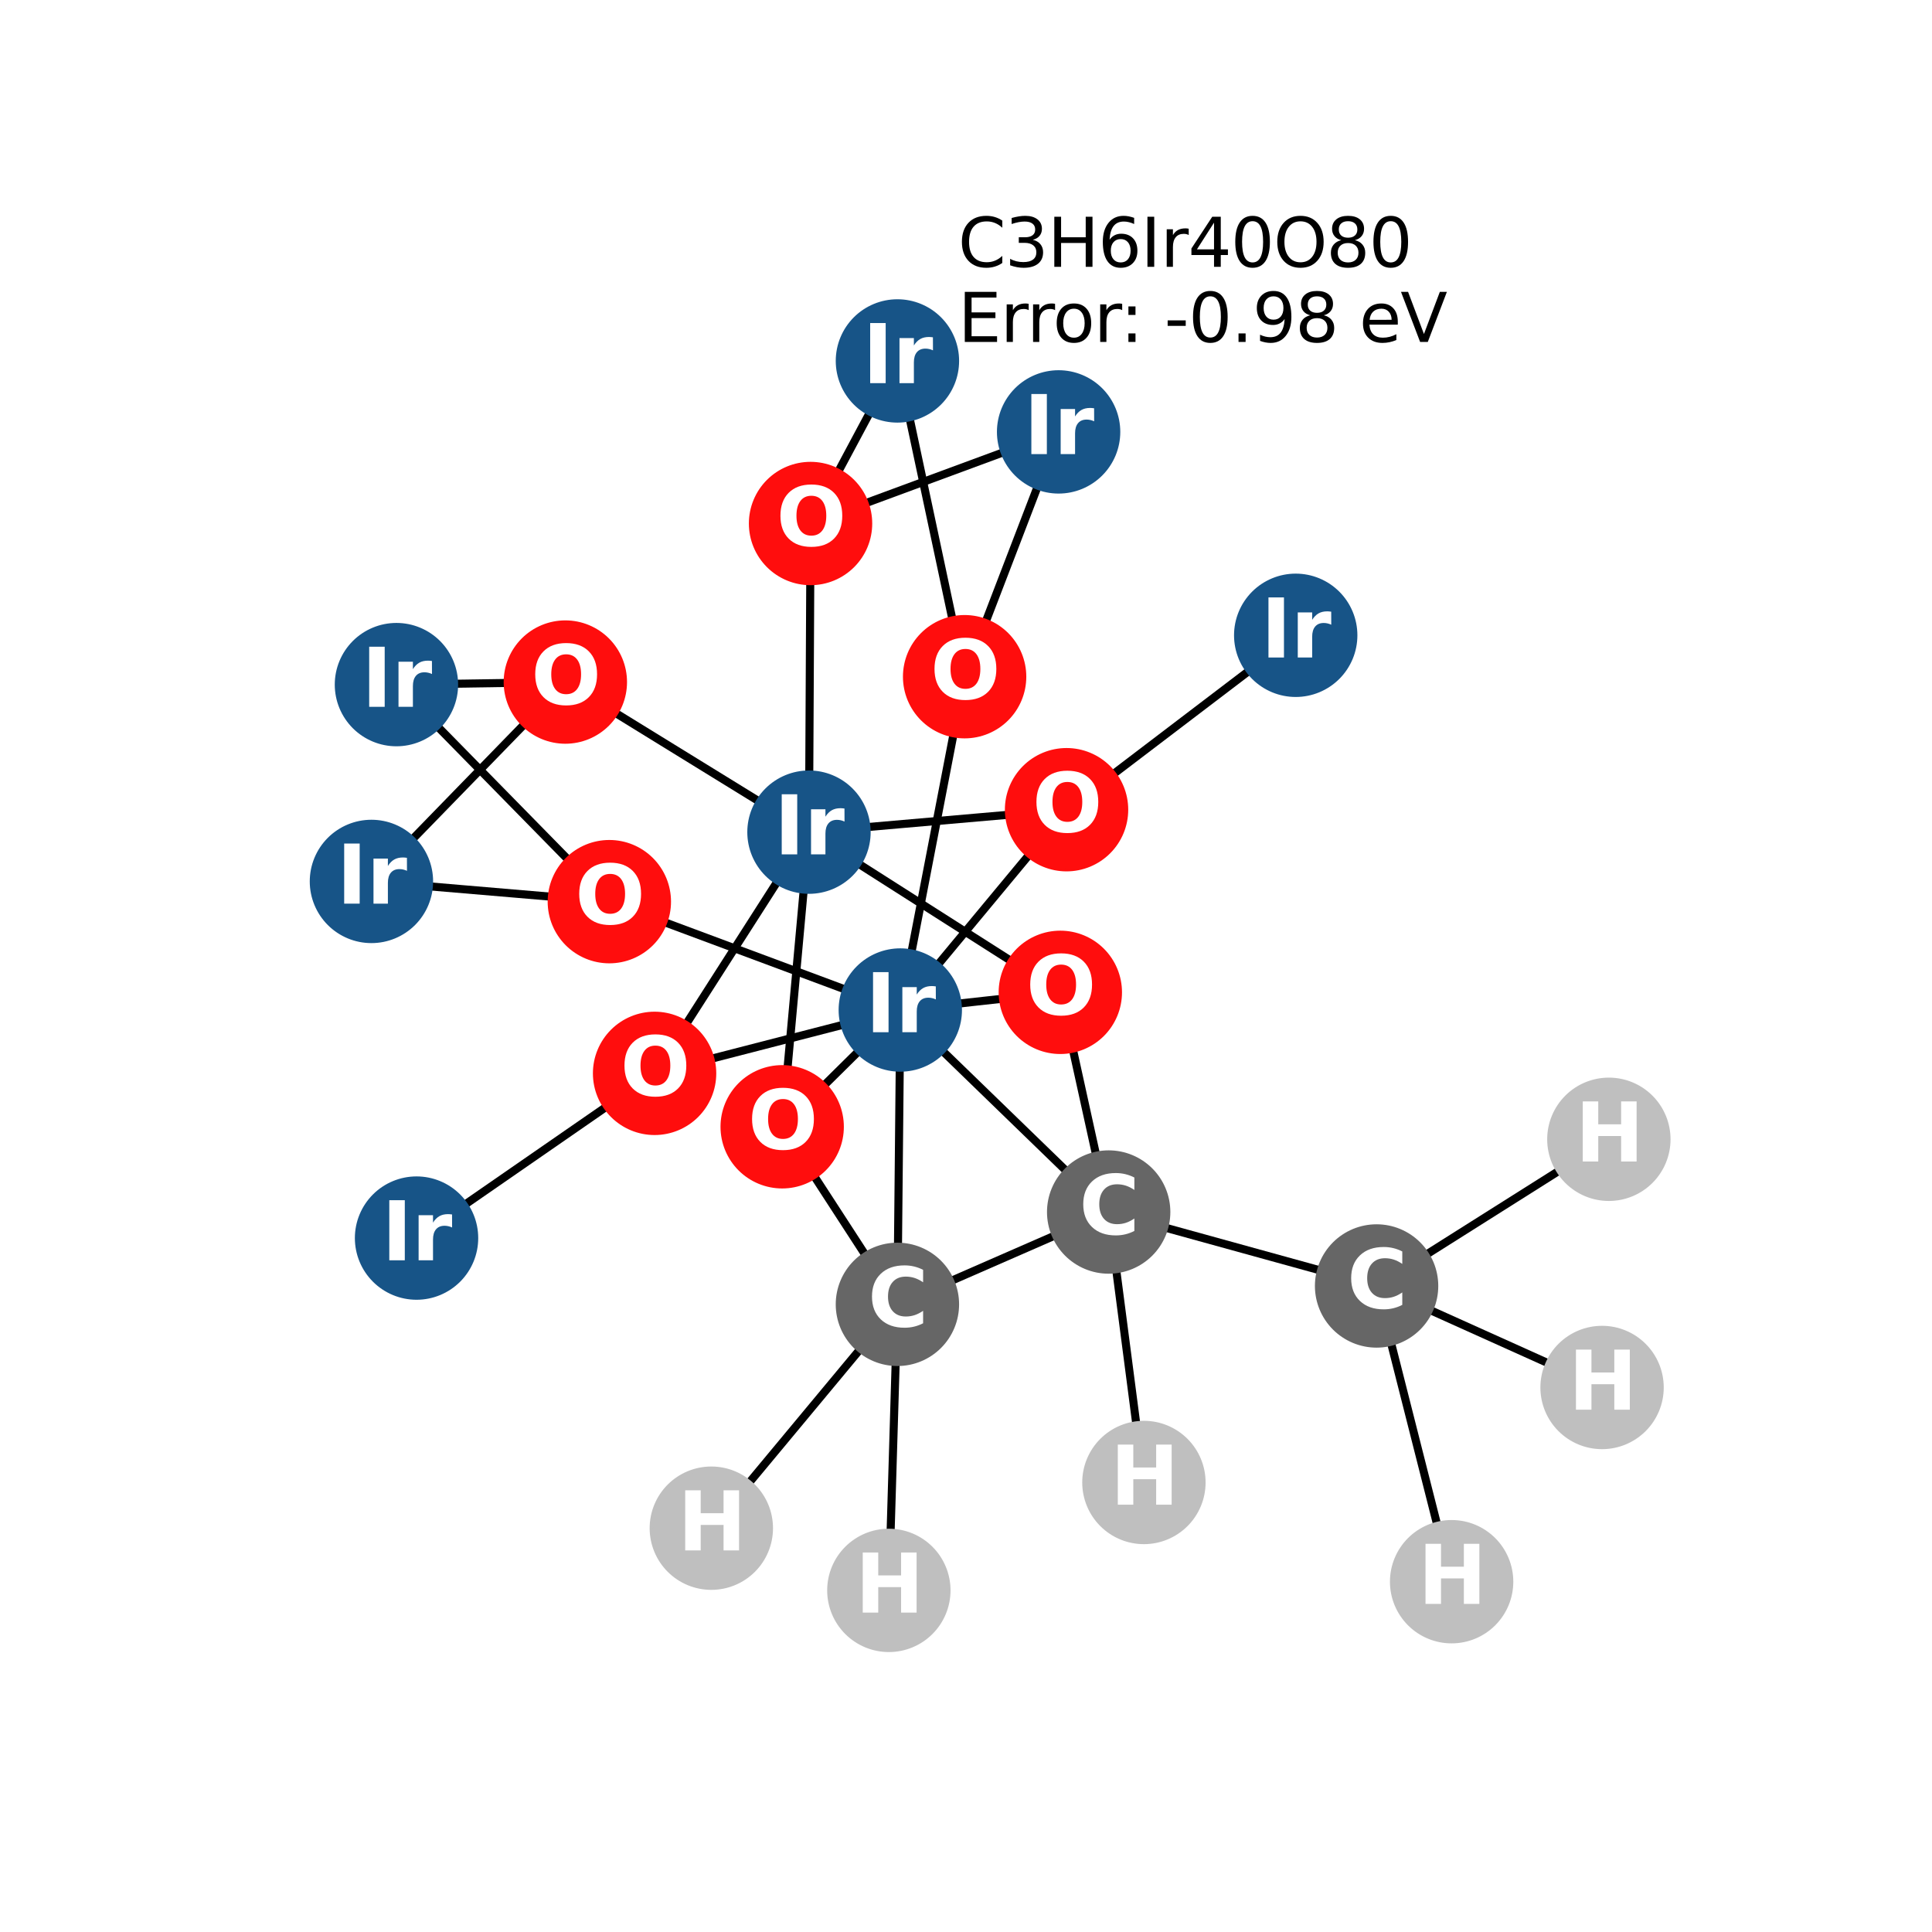 <?xml version="1.0" encoding="utf-8" standalone="no"?>
<!DOCTYPE svg PUBLIC "-//W3C//DTD SVG 1.1//EN"
  "http://www.w3.org/Graphics/SVG/1.1/DTD/svg11.dtd">
<svg xmlns:xlink="http://www.w3.org/1999/xlink" width="288pt" height="288pt" viewBox="0 0 288 288" xmlns="http://www.w3.org/2000/svg" version="1.1">
 <defs>
  <style type="text/css">*{stroke-linejoin: round; stroke-linecap: butt}</style>
 </defs>
 <g id="figure_1">
  <g id="patch_1">
   <path d="M 0 288 
L 288 288 
L 288 0 
L 0 0 
z
" style="fill: #ffffff"/>
  </g>
  <g id="axes_1">
   <g id="LineCollection_1">
    <path d="M 239.831 169.833 
L 205.206 191.697 
" clip-path="url(#pa645f6f894)" style="fill: none; stroke: #000000; stroke-width: 1.2"/>
    <path d="M 158.989 120.701 
L 193.15 94.703 
" clip-path="url(#pa645f6f894)" style="fill: none; stroke: #000000; stroke-width: 1.2"/>
    <path d="M 158.989 120.701 
L 134.206 150.561 
" clip-path="url(#pa645f6f894)" style="fill: none; stroke: #000000; stroke-width: 1.2"/>
    <path d="M 158.989 120.701 
L 120.593 124.048 
" clip-path="url(#pa645f6f894)" style="fill: none; stroke: #000000; stroke-width: 1.2"/>
    <path d="M 157.805 64.382 
L 143.794 100.875 
" clip-path="url(#pa645f6f894)" style="fill: none; stroke: #000000; stroke-width: 1.2"/>
    <path d="M 157.805 64.382 
L 120.827 78.039 
" clip-path="url(#pa645f6f894)" style="fill: none; stroke: #000000; stroke-width: 1.2"/>
    <path d="M 116.599 167.968 
L 134.206 150.561 
" clip-path="url(#pa645f6f894)" style="fill: none; stroke: #000000; stroke-width: 1.2"/>
    <path d="M 116.599 167.968 
L 120.593 124.048 
" clip-path="url(#pa645f6f894)" style="fill: none; stroke: #000000; stroke-width: 1.2"/>
    <path d="M 116.599 167.968 
L 133.776 194.438 
" clip-path="url(#pa645f6f894)" style="fill: none; stroke: #000000; stroke-width: 1.2"/>
    <path d="M 59.097 102.054 
L 90.833 134.408 
" clip-path="url(#pa645f6f894)" style="fill: none; stroke: #000000; stroke-width: 1.2"/>
    <path d="M 59.097 102.054 
L 84.275 101.674 
" clip-path="url(#pa645f6f894)" style="fill: none; stroke: #000000; stroke-width: 1.2"/>
    <path d="M 90.833 134.408 
L 134.206 150.561 
" clip-path="url(#pa645f6f894)" style="fill: none; stroke: #000000; stroke-width: 1.2"/>
    <path d="M 90.833 134.408 
L 55.369 131.393 
" clip-path="url(#pa645f6f894)" style="fill: none; stroke: #000000; stroke-width: 1.2"/>
    <path d="M 134.206 150.561 
L 143.794 100.875 
" clip-path="url(#pa645f6f894)" style="fill: none; stroke: #000000; stroke-width: 1.2"/>
    <path d="M 134.206 150.561 
L 97.578 160.005 
" clip-path="url(#pa645f6f894)" style="fill: none; stroke: #000000; stroke-width: 1.2"/>
    <path d="M 134.206 150.561 
L 158.061 147.927 
" clip-path="url(#pa645f6f894)" style="fill: none; stroke: #000000; stroke-width: 1.2"/>
    <path d="M 134.206 150.561 
L 133.776 194.438 
" clip-path="url(#pa645f6f894)" style="fill: none; stroke: #000000; stroke-width: 1.2"/>
    <path d="M 134.206 150.561 
L 165.268 180.675 
" clip-path="url(#pa645f6f894)" style="fill: none; stroke: #000000; stroke-width: 1.2"/>
    <path d="M 133.778 53.804 
L 143.794 100.875 
" clip-path="url(#pa645f6f894)" style="fill: none; stroke: #000000; stroke-width: 1.2"/>
    <path d="M 133.778 53.804 
L 120.827 78.039 
" clip-path="url(#pa645f6f894)" style="fill: none; stroke: #000000; stroke-width: 1.2"/>
    <path d="M 120.827 78.039 
L 120.593 124.048 
" clip-path="url(#pa645f6f894)" style="fill: none; stroke: #000000; stroke-width: 1.2"/>
    <path d="M 62.094 184.559 
L 97.578 160.005 
" clip-path="url(#pa645f6f894)" style="fill: none; stroke: #000000; stroke-width: 1.2"/>
    <path d="M 55.369 131.393 
L 84.275 101.674 
" clip-path="url(#pa645f6f894)" style="fill: none; stroke: #000000; stroke-width: 1.2"/>
    <path d="M 120.593 124.048 
L 97.578 160.005 
" clip-path="url(#pa645f6f894)" style="fill: none; stroke: #000000; stroke-width: 1.2"/>
    <path d="M 120.593 124.048 
L 158.061 147.927 
" clip-path="url(#pa645f6f894)" style="fill: none; stroke: #000000; stroke-width: 1.2"/>
    <path d="M 120.593 124.048 
L 84.275 101.674 
" clip-path="url(#pa645f6f894)" style="fill: none; stroke: #000000; stroke-width: 1.2"/>
    <path d="M 158.061 147.927 
L 165.268 180.675 
" clip-path="url(#pa645f6f894)" style="fill: none; stroke: #000000; stroke-width: 1.2"/>
    <path d="M 133.776 194.438 
L 165.268 180.675 
" clip-path="url(#pa645f6f894)" style="fill: none; stroke: #000000; stroke-width: 1.2"/>
    <path d="M 133.776 194.438 
L 106.036 227.804 
" clip-path="url(#pa645f6f894)" style="fill: none; stroke: #000000; stroke-width: 1.2"/>
    <path d="M 133.776 194.438 
L 132.5 237.076 
" clip-path="url(#pa645f6f894)" style="fill: none; stroke: #000000; stroke-width: 1.2"/>
    <path d="M 165.268 180.675 
L 170.521 220.991 
" clip-path="url(#pa645f6f894)" style="fill: none; stroke: #000000; stroke-width: 1.2"/>
    <path d="M 165.268 180.675 
L 205.206 191.697 
" clip-path="url(#pa645f6f894)" style="fill: none; stroke: #000000; stroke-width: 1.2"/>
    <path d="M 205.206 191.697 
L 216.391 235.781 
" clip-path="url(#pa645f6f894)" style="fill: none; stroke: #000000; stroke-width: 1.2"/>
    <path d="M 205.206 191.697 
L 238.817 206.83 
" clip-path="url(#pa645f6f894)" style="fill: none; stroke: #000000; stroke-width: 1.2"/>
   </g>
   <g id="PathCollection_1">
    <defs>
     <path id="C0_0_19335bd25c" d="M 0 8.944 
C 2.372 8.944 4.647 8.002 6.325 6.325 
C 8.002 4.647 8.944 2.372 8.944 -0 
C 8.944 -2.372 8.002 -4.647 6.325 -6.325 
C 4.647 -8.002 2.372 -8.944 0 -8.944 
C -2.372 -8.944 -4.647 -8.002 -6.325 -6.325 
C -8.002 -4.647 -8.944 -2.372 -8.944 0 
C -8.944 2.372 -8.002 4.647 -6.325 6.325 
C -4.647 8.002 -2.372 8.944 0 8.944 
z
"/>
    </defs>
    <g clip-path="url(#pa645f6f894)">
     <use xlink:href="#C0_0_19335bd25c" x="239.831" y="169.833" style="fill: #bfbfbf; stroke: #bfbfbf; stroke-width: 0.5"/>
    </g>
    <g clip-path="url(#pa645f6f894)">
     <use xlink:href="#C0_0_19335bd25c" x="158.989" y="120.701" style="fill: #ff0d0d; stroke: #ff0d0d; stroke-width: 0.5"/>
    </g>
    <g clip-path="url(#pa645f6f894)">
     <use xlink:href="#C0_0_19335bd25c" x="157.805" y="64.382" style="fill: #175487; stroke: #175487; stroke-width: 0.5"/>
    </g>
    <g clip-path="url(#pa645f6f894)">
     <use xlink:href="#C0_0_19335bd25c" x="116.599" y="167.968" style="fill: #ff0d0d; stroke: #ff0d0d; stroke-width: 0.5"/>
    </g>
    <g clip-path="url(#pa645f6f894)">
     <use xlink:href="#C0_0_19335bd25c" x="193.15" y="94.703" style="fill: #175487; stroke: #175487; stroke-width: 0.5"/>
    </g>
    <g clip-path="url(#pa645f6f894)">
     <use xlink:href="#C0_0_19335bd25c" x="59.097" y="102.054" style="fill: #175487; stroke: #175487; stroke-width: 0.5"/>
    </g>
    <g clip-path="url(#pa645f6f894)">
     <use xlink:href="#C0_0_19335bd25c" x="90.833" y="134.408" style="fill: #ff0d0d; stroke: #ff0d0d; stroke-width: 0.5"/>
    </g>
    <g clip-path="url(#pa645f6f894)">
     <use xlink:href="#C0_0_19335bd25c" x="134.206" y="150.561" style="fill: #175487; stroke: #175487; stroke-width: 0.5"/>
    </g>
    <g clip-path="url(#pa645f6f894)">
     <use xlink:href="#C0_0_19335bd25c" x="133.778" y="53.804" style="fill: #175487; stroke: #175487; stroke-width: 0.5"/>
    </g>
    <g clip-path="url(#pa645f6f894)">
     <use xlink:href="#C0_0_19335bd25c" x="120.827" y="78.039" style="fill: #ff0d0d; stroke: #ff0d0d; stroke-width: 0.5"/>
    </g>
    <g clip-path="url(#pa645f6f894)">
     <use xlink:href="#C0_0_19335bd25c" x="62.094" y="184.559" style="fill: #175487; stroke: #175487; stroke-width: 0.5"/>
    </g>
    <g clip-path="url(#pa645f6f894)">
     <use xlink:href="#C0_0_19335bd25c" x="55.369" y="131.393" style="fill: #175487; stroke: #175487; stroke-width: 0.5"/>
    </g>
    <g clip-path="url(#pa645f6f894)">
     <use xlink:href="#C0_0_19335bd25c" x="120.593" y="124.048" style="fill: #175487; stroke: #175487; stroke-width: 0.5"/>
    </g>
    <g clip-path="url(#pa645f6f894)">
     <use xlink:href="#C0_0_19335bd25c" x="97.578" y="160.005" style="fill: #ff0d0d; stroke: #ff0d0d; stroke-width: 0.5"/>
    </g>
    <g clip-path="url(#pa645f6f894)">
     <use xlink:href="#C0_0_19335bd25c" x="158.061" y="147.927" style="fill: #ff0d0d; stroke: #ff0d0d; stroke-width: 0.5"/>
    </g>
    <g clip-path="url(#pa645f6f894)">
     <use xlink:href="#C0_0_19335bd25c" x="143.794" y="100.875" style="fill: #ff0d0d; stroke: #ff0d0d; stroke-width: 0.5"/>
    </g>
    <g clip-path="url(#pa645f6f894)">
     <use xlink:href="#C0_0_19335bd25c" x="84.275" y="101.674" style="fill: #ff0d0d; stroke: #ff0d0d; stroke-width: 0.5"/>
    </g>
    <g clip-path="url(#pa645f6f894)">
     <use xlink:href="#C0_0_19335bd25c" x="133.776" y="194.438" style="fill: #666666; stroke: #666666; stroke-width: 0.5"/>
    </g>
    <g clip-path="url(#pa645f6f894)">
     <use xlink:href="#C0_0_19335bd25c" x="165.268" y="180.675" style="fill: #666666; stroke: #666666; stroke-width: 0.5"/>
    </g>
    <g clip-path="url(#pa645f6f894)">
     <use xlink:href="#C0_0_19335bd25c" x="106.036" y="227.804" style="fill: #bfbfbf; stroke: #bfbfbf; stroke-width: 0.5"/>
    </g>
    <g clip-path="url(#pa645f6f894)">
     <use xlink:href="#C0_0_19335bd25c" x="132.5" y="237.076" style="fill: #bfbfbf; stroke: #bfbfbf; stroke-width: 0.5"/>
    </g>
    <g clip-path="url(#pa645f6f894)">
     <use xlink:href="#C0_0_19335bd25c" x="170.521" y="220.991" style="fill: #bfbfbf; stroke: #bfbfbf; stroke-width: 0.5"/>
    </g>
    <g clip-path="url(#pa645f6f894)">
     <use xlink:href="#C0_0_19335bd25c" x="205.206" y="191.697" style="fill: #666666; stroke: #666666; stroke-width: 0.5"/>
    </g>
    <g clip-path="url(#pa645f6f894)">
     <use xlink:href="#C0_0_19335bd25c" x="216.391" y="235.781" style="fill: #bfbfbf; stroke: #bfbfbf; stroke-width: 0.5"/>
    </g>
    <g clip-path="url(#pa645f6f894)">
     <use xlink:href="#C0_0_19335bd25c" x="238.817" y="206.83" style="fill: #bfbfbf; stroke: #bfbfbf; stroke-width: 0.5"/>
    </g>
   </g>
   <g id="text_1">
    <g clip-path="url(#pa645f6f894)">
     <!-- H -->
     <g style="fill: #ffffff" transform="translate(234.81 173.144) scale(0.12 -0.12)">
      <defs>
       <path id="DejaVuSans-Bold-48" d="M 588 4666 
L 1791 4666 
L 1791 2888 
L 3566 2888 
L 3566 4666 
L 4769 4666 
L 4769 0 
L 3566 0 
L 3566 1978 
L 1791 1978 
L 1791 0 
L 588 0 
L 588 4666 
z
" transform="scale(0.016)"/>
      </defs>
      <use xlink:href="#DejaVuSans-Bold-48"/>
     </g>
    </g>
   </g>
   <g id="text_2">
    <g clip-path="url(#pa645f6f894)">
     <!-- O -->
     <g style="fill: #ffffff" transform="translate(153.888 124.013) scale(0.12 -0.12)">
      <defs>
       <path id="DejaVuSans-Bold-4f" d="M 2719 3878 
Q 2169 3878 1866 3472 
Q 1563 3066 1563 2328 
Q 1563 1594 1866 1187 
Q 2169 781 2719 781 
Q 3272 781 3575 1187 
Q 3878 1594 3878 2328 
Q 3878 3066 3575 3472 
Q 3272 3878 2719 3878 
z
M 2719 4750 
Q 3844 4750 4481 4106 
Q 5119 3463 5119 2328 
Q 5119 1197 4481 553 
Q 3844 -91 2719 -91 
Q 1597 -91 958 553 
Q 319 1197 319 2328 
Q 319 3463 958 4106 
Q 1597 4750 2719 4750 
z
" transform="scale(0.016)"/>
      </defs>
      <use xlink:href="#DejaVuSans-Bold-4f"/>
     </g>
    </g>
   </g>
   <g id="text_3">
    <g clip-path="url(#pa645f6f894)">
     <!-- Ir -->
     <g style="fill: #ffffff" transform="translate(152.614 67.693) scale(0.12 -0.12)">
      <defs>
       <path id="DejaVuSans-Bold-49" d="M 588 4666 
L 1791 4666 
L 1791 0 
L 588 0 
L 588 4666 
z
" transform="scale(0.016)"/>
       <path id="DejaVuSans-Bold-72" d="M 3138 2547 
Q 2991 2616 2845 2648 
Q 2700 2681 2553 2681 
Q 2122 2681 1889 2404 
Q 1656 2128 1656 1613 
L 1656 0 
L 538 0 
L 538 3500 
L 1656 3500 
L 1656 2925 
Q 1872 3269 2151 3426 
Q 2431 3584 2822 3584 
Q 2878 3584 2943 3579 
Q 3009 3575 3134 3559 
L 3138 2547 
z
" transform="scale(0.016)"/>
      </defs>
      <use xlink:href="#DejaVuSans-Bold-49"/>
      <use xlink:href="#DejaVuSans-Bold-72" transform="translate(37.207 0)"/>
     </g>
    </g>
   </g>
   <g id="text_4">
    <g clip-path="url(#pa645f6f894)">
     <!-- O -->
     <g style="fill: #ffffff" transform="translate(111.498 171.279) scale(0.12 -0.12)">
      <use xlink:href="#DejaVuSans-Bold-4f"/>
     </g>
    </g>
   </g>
   <g id="text_5">
    <g clip-path="url(#pa645f6f894)">
     <!-- Ir -->
     <g style="fill: #ffffff" transform="translate(187.959 98.014) scale(0.12 -0.12)">
      <use xlink:href="#DejaVuSans-Bold-49"/>
      <use xlink:href="#DejaVuSans-Bold-72" transform="translate(37.207 0)"/>
     </g>
    </g>
   </g>
   <g id="text_6">
    <g clip-path="url(#pa645f6f894)">
     <!-- Ir -->
     <g style="fill: #ffffff" transform="translate(53.906 105.365) scale(0.12 -0.12)">
      <use xlink:href="#DejaVuSans-Bold-49"/>
      <use xlink:href="#DejaVuSans-Bold-72" transform="translate(37.207 0)"/>
     </g>
    </g>
   </g>
   <g id="text_7">
    <g clip-path="url(#pa645f6f894)">
     <!-- O -->
     <g style="fill: #ffffff" transform="translate(85.732 137.719) scale(0.12 -0.12)">
      <use xlink:href="#DejaVuSans-Bold-4f"/>
     </g>
    </g>
   </g>
   <g id="text_8">
    <g clip-path="url(#pa645f6f894)">
     <!-- Ir -->
     <g style="fill: #ffffff" transform="translate(129.015 153.872) scale(0.12 -0.12)">
      <use xlink:href="#DejaVuSans-Bold-49"/>
      <use xlink:href="#DejaVuSans-Bold-72" transform="translate(37.207 0)"/>
     </g>
    </g>
   </g>
   <g id="text_9">
    <g clip-path="url(#pa645f6f894)">
     <!-- Ir -->
     <g style="fill: #ffffff" transform="translate(128.587 57.115) scale(0.12 -0.12)">
      <use xlink:href="#DejaVuSans-Bold-49"/>
      <use xlink:href="#DejaVuSans-Bold-72" transform="translate(37.207 0)"/>
     </g>
    </g>
   </g>
   <g id="text_10">
    <g clip-path="url(#pa645f6f894)">
     <!-- O -->
     <g style="fill: #ffffff" transform="translate(115.726 81.35) scale(0.12 -0.12)">
      <use xlink:href="#DejaVuSans-Bold-4f"/>
     </g>
    </g>
   </g>
   <g id="text_11">
    <g clip-path="url(#pa645f6f894)">
     <!-- Ir -->
     <g style="fill: #ffffff" transform="translate(56.904 187.87) scale(0.12 -0.12)">
      <use xlink:href="#DejaVuSans-Bold-49"/>
      <use xlink:href="#DejaVuSans-Bold-72" transform="translate(37.207 0)"/>
     </g>
    </g>
   </g>
   <g id="text_12">
    <g clip-path="url(#pa645f6f894)">
     <!-- Ir -->
     <g style="fill: #ffffff" transform="translate(50.178 134.704) scale(0.12 -0.12)">
      <use xlink:href="#DejaVuSans-Bold-49"/>
      <use xlink:href="#DejaVuSans-Bold-72" transform="translate(37.207 0)"/>
     </g>
    </g>
   </g>
   <g id="text_13">
    <g clip-path="url(#pa645f6f894)">
     <!-- Ir -->
     <g style="fill: #ffffff" transform="translate(115.402 127.359) scale(0.12 -0.12)">
      <use xlink:href="#DejaVuSans-Bold-49"/>
      <use xlink:href="#DejaVuSans-Bold-72" transform="translate(37.207 0)"/>
     </g>
    </g>
   </g>
   <g id="text_14">
    <g clip-path="url(#pa645f6f894)">
     <!-- O -->
     <g style="fill: #ffffff" transform="translate(92.477 163.316) scale(0.12 -0.12)">
      <use xlink:href="#DejaVuSans-Bold-4f"/>
     </g>
    </g>
   </g>
   <g id="text_15">
    <g clip-path="url(#pa645f6f894)">
     <!-- O -->
     <g style="fill: #ffffff" transform="translate(152.96 151.238) scale(0.12 -0.12)">
      <use xlink:href="#DejaVuSans-Bold-4f"/>
     </g>
    </g>
   </g>
   <g id="text_16">
    <g clip-path="url(#pa645f6f894)">
     <!-- O -->
     <g style="fill: #ffffff" transform="translate(138.693 104.186) scale(0.12 -0.12)">
      <use xlink:href="#DejaVuSans-Bold-4f"/>
     </g>
    </g>
   </g>
   <g id="text_17">
    <g clip-path="url(#pa645f6f894)">
     <!-- O -->
     <g style="fill: #ffffff" transform="translate(79.174 104.985) scale(0.12 -0.12)">
      <use xlink:href="#DejaVuSans-Bold-4f"/>
     </g>
    </g>
   </g>
   <g id="text_18">
    <g clip-path="url(#pa645f6f894)">
     <!-- C -->
     <g style="fill: #ffffff" transform="translate(129.373 197.749) scale(0.12 -0.12)">
      <defs>
       <path id="DejaVuSans-Bold-43" d="M 4288 256 
Q 3956 84 3597 -3 
Q 3238 -91 2847 -91 
Q 1681 -91 1000 561 
Q 319 1213 319 2328 
Q 319 3447 1000 4098 
Q 1681 4750 2847 4750 
Q 3238 4750 3597 4662 
Q 3956 4575 4288 4403 
L 4288 3438 
Q 3953 3666 3628 3772 
Q 3303 3878 2944 3878 
Q 2300 3878 1931 3465 
Q 1563 3053 1563 2328 
Q 1563 1606 1931 1193 
Q 2300 781 2944 781 
Q 3303 781 3628 887 
Q 3953 994 4288 1222 
L 4288 256 
z
" transform="scale(0.016)"/>
      </defs>
      <use xlink:href="#DejaVuSans-Bold-43"/>
     </g>
    </g>
   </g>
   <g id="text_19">
    <g clip-path="url(#pa645f6f894)">
     <!-- C -->
     <g style="fill: #ffffff" transform="translate(160.865 183.986) scale(0.12 -0.12)">
      <use xlink:href="#DejaVuSans-Bold-43"/>
     </g>
    </g>
   </g>
   <g id="text_20">
    <g clip-path="url(#pa645f6f894)">
     <!-- H -->
     <g style="fill: #ffffff" transform="translate(101.014 231.116) scale(0.12 -0.12)">
      <use xlink:href="#DejaVuSans-Bold-48"/>
     </g>
    </g>
   </g>
   <g id="text_21">
    <g clip-path="url(#pa645f6f894)">
     <!-- H -->
     <g style="fill: #ffffff" transform="translate(127.479 240.388) scale(0.12 -0.12)">
      <use xlink:href="#DejaVuSans-Bold-48"/>
     </g>
    </g>
   </g>
   <g id="text_22">
    <g clip-path="url(#pa645f6f894)">
     <!-- H -->
     <g style="fill: #ffffff" transform="translate(165.5 224.302) scale(0.12 -0.12)">
      <use xlink:href="#DejaVuSans-Bold-48"/>
     </g>
    </g>
   </g>
   <g id="text_23">
    <g clip-path="url(#pa645f6f894)">
     <!-- C -->
     <g style="fill: #ffffff" transform="translate(200.803 195.008) scale(0.12 -0.12)">
      <use xlink:href="#DejaVuSans-Bold-43"/>
     </g>
    </g>
   </g>
   <g id="text_24">
    <g clip-path="url(#pa645f6f894)">
     <!-- H -->
     <g style="fill: #ffffff" transform="translate(211.37 239.092) scale(0.12 -0.12)">
      <use xlink:href="#DejaVuSans-Bold-48"/>
     </g>
    </g>
   </g>
   <g id="text_25">
    <g clip-path="url(#pa645f6f894)">
     <!-- H -->
     <g style="fill: #ffffff" transform="translate(233.796 210.141) scale(0.12 -0.12)">
      <use xlink:href="#DejaVuSans-Bold-48"/>
     </g>
    </g>
   </g>
   <g id="text_26">
    <!-- C3H6Ir40O80 -->
    <g transform="translate(142.816 39.775) scale(0.1 -0.1)">
     <defs>
      <path id="DejaVuSans-43" d="M 4122 4306 
L 4122 3641 
Q 3803 3938 3442 4084 
Q 3081 4231 2675 4231 
Q 1875 4231 1450 3742 
Q 1025 3253 1025 2328 
Q 1025 1406 1450 917 
Q 1875 428 2675 428 
Q 3081 428 3442 575 
Q 3803 722 4122 1019 
L 4122 359 
Q 3791 134 3420 21 
Q 3050 -91 2638 -91 
Q 1578 -91 968 557 
Q 359 1206 359 2328 
Q 359 3453 968 4101 
Q 1578 4750 2638 4750 
Q 3056 4750 3426 4639 
Q 3797 4528 4122 4306 
z
" transform="scale(0.016)"/>
      <path id="DejaVuSans-33" d="M 2597 2516 
Q 3050 2419 3304 2112 
Q 3559 1806 3559 1356 
Q 3559 666 3084 287 
Q 2609 -91 1734 -91 
Q 1441 -91 1130 -33 
Q 819 25 488 141 
L 488 750 
Q 750 597 1062 519 
Q 1375 441 1716 441 
Q 2309 441 2620 675 
Q 2931 909 2931 1356 
Q 2931 1769 2642 2001 
Q 2353 2234 1838 2234 
L 1294 2234 
L 1294 2753 
L 1863 2753 
Q 2328 2753 2575 2939 
Q 2822 3125 2822 3475 
Q 2822 3834 2567 4026 
Q 2313 4219 1838 4219 
Q 1578 4219 1281 4162 
Q 984 4106 628 3988 
L 628 4550 
Q 988 4650 1302 4700 
Q 1616 4750 1894 4750 
Q 2613 4750 3031 4423 
Q 3450 4097 3450 3541 
Q 3450 3153 3228 2886 
Q 3006 2619 2597 2516 
z
" transform="scale(0.016)"/>
      <path id="DejaVuSans-48" d="M 628 4666 
L 1259 4666 
L 1259 2753 
L 3553 2753 
L 3553 4666 
L 4184 4666 
L 4184 0 
L 3553 0 
L 3553 2222 
L 1259 2222 
L 1259 0 
L 628 0 
L 628 4666 
z
" transform="scale(0.016)"/>
      <path id="DejaVuSans-36" d="M 2113 2584 
Q 1688 2584 1439 2293 
Q 1191 2003 1191 1497 
Q 1191 994 1439 701 
Q 1688 409 2113 409 
Q 2538 409 2786 701 
Q 3034 994 3034 1497 
Q 3034 2003 2786 2293 
Q 2538 2584 2113 2584 
z
M 3366 4563 
L 3366 3988 
Q 3128 4100 2886 4159 
Q 2644 4219 2406 4219 
Q 1781 4219 1451 3797 
Q 1122 3375 1075 2522 
Q 1259 2794 1537 2939 
Q 1816 3084 2150 3084 
Q 2853 3084 3261 2657 
Q 3669 2231 3669 1497 
Q 3669 778 3244 343 
Q 2819 -91 2113 -91 
Q 1303 -91 875 529 
Q 447 1150 447 2328 
Q 447 3434 972 4092 
Q 1497 4750 2381 4750 
Q 2619 4750 2861 4703 
Q 3103 4656 3366 4563 
z
" transform="scale(0.016)"/>
      <path id="DejaVuSans-49" d="M 628 4666 
L 1259 4666 
L 1259 0 
L 628 0 
L 628 4666 
z
" transform="scale(0.016)"/>
      <path id="DejaVuSans-72" d="M 2631 2963 
Q 2534 3019 2420 3045 
Q 2306 3072 2169 3072 
Q 1681 3072 1420 2755 
Q 1159 2438 1159 1844 
L 1159 0 
L 581 0 
L 581 3500 
L 1159 3500 
L 1159 2956 
Q 1341 3275 1631 3429 
Q 1922 3584 2338 3584 
Q 2397 3584 2469 3576 
Q 2541 3569 2628 3553 
L 2631 2963 
z
" transform="scale(0.016)"/>
      <path id="DejaVuSans-34" d="M 2419 4116 
L 825 1625 
L 2419 1625 
L 2419 4116 
z
M 2253 4666 
L 3047 4666 
L 3047 1625 
L 3713 1625 
L 3713 1100 
L 3047 1100 
L 3047 0 
L 2419 0 
L 2419 1100 
L 313 1100 
L 313 1709 
L 2253 4666 
z
" transform="scale(0.016)"/>
      <path id="DejaVuSans-30" d="M 2034 4250 
Q 1547 4250 1301 3770 
Q 1056 3291 1056 2328 
Q 1056 1369 1301 889 
Q 1547 409 2034 409 
Q 2525 409 2770 889 
Q 3016 1369 3016 2328 
Q 3016 3291 2770 3770 
Q 2525 4250 2034 4250 
z
M 2034 4750 
Q 2819 4750 3233 4129 
Q 3647 3509 3647 2328 
Q 3647 1150 3233 529 
Q 2819 -91 2034 -91 
Q 1250 -91 836 529 
Q 422 1150 422 2328 
Q 422 3509 836 4129 
Q 1250 4750 2034 4750 
z
" transform="scale(0.016)"/>
      <path id="DejaVuSans-4f" d="M 2522 4238 
Q 1834 4238 1429 3725 
Q 1025 3213 1025 2328 
Q 1025 1447 1429 934 
Q 1834 422 2522 422 
Q 3209 422 3611 934 
Q 4013 1447 4013 2328 
Q 4013 3213 3611 3725 
Q 3209 4238 2522 4238 
z
M 2522 4750 
Q 3503 4750 4090 4092 
Q 4678 3434 4678 2328 
Q 4678 1225 4090 567 
Q 3503 -91 2522 -91 
Q 1538 -91 948 565 
Q 359 1222 359 2328 
Q 359 3434 948 4092 
Q 1538 4750 2522 4750 
z
" transform="scale(0.016)"/>
      <path id="DejaVuSans-38" d="M 2034 2216 
Q 1584 2216 1326 1975 
Q 1069 1734 1069 1313 
Q 1069 891 1326 650 
Q 1584 409 2034 409 
Q 2484 409 2743 651 
Q 3003 894 3003 1313 
Q 3003 1734 2745 1975 
Q 2488 2216 2034 2216 
z
M 1403 2484 
Q 997 2584 770 2862 
Q 544 3141 544 3541 
Q 544 4100 942 4425 
Q 1341 4750 2034 4750 
Q 2731 4750 3128 4425 
Q 3525 4100 3525 3541 
Q 3525 3141 3298 2862 
Q 3072 2584 2669 2484 
Q 3125 2378 3379 2068 
Q 3634 1759 3634 1313 
Q 3634 634 3220 271 
Q 2806 -91 2034 -91 
Q 1263 -91 848 271 
Q 434 634 434 1313 
Q 434 1759 690 2068 
Q 947 2378 1403 2484 
z
M 1172 3481 
Q 1172 3119 1398 2916 
Q 1625 2713 2034 2713 
Q 2441 2713 2670 2916 
Q 2900 3119 2900 3481 
Q 2900 3844 2670 4047 
Q 2441 4250 2034 4250 
Q 1625 4250 1398 4047 
Q 1172 3844 1172 3481 
z
" transform="scale(0.016)"/>
     </defs>
     <use xlink:href="#DejaVuSans-43"/>
     <use xlink:href="#DejaVuSans-33" transform="translate(69.824 0)"/>
     <use xlink:href="#DejaVuSans-48" transform="translate(133.447 0)"/>
     <use xlink:href="#DejaVuSans-36" transform="translate(208.643 0)"/>
     <use xlink:href="#DejaVuSans-49" transform="translate(272.266 0)"/>
     <use xlink:href="#DejaVuSans-72" transform="translate(301.758 0)"/>
     <use xlink:href="#DejaVuSans-34" transform="translate(342.871 0)"/>
     <use xlink:href="#DejaVuSans-30" transform="translate(406.494 0)"/>
     <use xlink:href="#DejaVuSans-4f" transform="translate(470.117 0)"/>
     <use xlink:href="#DejaVuSans-38" transform="translate(548.828 0)"/>
     <use xlink:href="#DejaVuSans-30" transform="translate(612.451 0)"/>
    </g>
    <!-- Error: -0.98 eV -->
    <g transform="translate(142.816 50.973) scale(0.1 -0.1)">
     <defs>
      <path id="DejaVuSans-45" d="M 628 4666 
L 3578 4666 
L 3578 4134 
L 1259 4134 
L 1259 2753 
L 3481 2753 
L 3481 2222 
L 1259 2222 
L 1259 531 
L 3634 531 
L 3634 0 
L 628 0 
L 628 4666 
z
" transform="scale(0.016)"/>
      <path id="DejaVuSans-6f" d="M 1959 3097 
Q 1497 3097 1228 2736 
Q 959 2375 959 1747 
Q 959 1119 1226 758 
Q 1494 397 1959 397 
Q 2419 397 2687 759 
Q 2956 1122 2956 1747 
Q 2956 2369 2687 2733 
Q 2419 3097 1959 3097 
z
M 1959 3584 
Q 2709 3584 3137 3096 
Q 3566 2609 3566 1747 
Q 3566 888 3137 398 
Q 2709 -91 1959 -91 
Q 1206 -91 779 398 
Q 353 888 353 1747 
Q 353 2609 779 3096 
Q 1206 3584 1959 3584 
z
" transform="scale(0.016)"/>
      <path id="DejaVuSans-3a" d="M 750 794 
L 1409 794 
L 1409 0 
L 750 0 
L 750 794 
z
M 750 3309 
L 1409 3309 
L 1409 2516 
L 750 2516 
L 750 3309 
z
" transform="scale(0.016)"/>
      <path id="DejaVuSans-20" transform="scale(0.016)"/>
      <path id="DejaVuSans-2d" d="M 313 2009 
L 1997 2009 
L 1997 1497 
L 313 1497 
L 313 2009 
z
" transform="scale(0.016)"/>
      <path id="DejaVuSans-2e" d="M 684 794 
L 1344 794 
L 1344 0 
L 684 0 
L 684 794 
z
" transform="scale(0.016)"/>
      <path id="DejaVuSans-39" d="M 703 97 
L 703 672 
Q 941 559 1184 500 
Q 1428 441 1663 441 
Q 2288 441 2617 861 
Q 2947 1281 2994 2138 
Q 2813 1869 2534 1725 
Q 2256 1581 1919 1581 
Q 1219 1581 811 2004 
Q 403 2428 403 3163 
Q 403 3881 828 4315 
Q 1253 4750 1959 4750 
Q 2769 4750 3195 4129 
Q 3622 3509 3622 2328 
Q 3622 1225 3098 567 
Q 2575 -91 1691 -91 
Q 1453 -91 1209 -44 
Q 966 3 703 97 
z
M 1959 2075 
Q 2384 2075 2632 2365 
Q 2881 2656 2881 3163 
Q 2881 3666 2632 3958 
Q 2384 4250 1959 4250 
Q 1534 4250 1286 3958 
Q 1038 3666 1038 3163 
Q 1038 2656 1286 2365 
Q 1534 2075 1959 2075 
z
" transform="scale(0.016)"/>
      <path id="DejaVuSans-65" d="M 3597 1894 
L 3597 1613 
L 953 1613 
Q 991 1019 1311 708 
Q 1631 397 2203 397 
Q 2534 397 2845 478 
Q 3156 559 3463 722 
L 3463 178 
Q 3153 47 2828 -22 
Q 2503 -91 2169 -91 
Q 1331 -91 842 396 
Q 353 884 353 1716 
Q 353 2575 817 3079 
Q 1281 3584 2069 3584 
Q 2775 3584 3186 3129 
Q 3597 2675 3597 1894 
z
M 3022 2063 
Q 3016 2534 2758 2815 
Q 2500 3097 2075 3097 
Q 1594 3097 1305 2825 
Q 1016 2553 972 2059 
L 3022 2063 
z
" transform="scale(0.016)"/>
      <path id="DejaVuSans-56" d="M 1831 0 
L 50 4666 
L 709 4666 
L 2188 738 
L 3669 4666 
L 4325 4666 
L 2547 0 
L 1831 0 
z
" transform="scale(0.016)"/>
     </defs>
     <use xlink:href="#DejaVuSans-45"/>
     <use xlink:href="#DejaVuSans-72" transform="translate(63.184 0)"/>
     <use xlink:href="#DejaVuSans-72" transform="translate(102.547 0)"/>
     <use xlink:href="#DejaVuSans-6f" transform="translate(141.41 0)"/>
     <use xlink:href="#DejaVuSans-72" transform="translate(202.592 0)"/>
     <use xlink:href="#DejaVuSans-3a" transform="translate(241.955 0)"/>
     <use xlink:href="#DejaVuSans-20" transform="translate(275.646 0)"/>
     <use xlink:href="#DejaVuSans-2d" transform="translate(307.434 0)"/>
     <use xlink:href="#DejaVuSans-30" transform="translate(343.518 0)"/>
     <use xlink:href="#DejaVuSans-2e" transform="translate(407.141 0)"/>
     <use xlink:href="#DejaVuSans-39" transform="translate(438.928 0)"/>
     <use xlink:href="#DejaVuSans-38" transform="translate(502.551 0)"/>
     <use xlink:href="#DejaVuSans-20" transform="translate(566.174 0)"/>
     <use xlink:href="#DejaVuSans-65" transform="translate(597.961 0)"/>
     <use xlink:href="#DejaVuSans-56" transform="translate(659.484 0)"/>
    </g>
   </g>
  </g>
 </g>
 <defs>
  <clipPath id="pa645f6f894">
   <rect x="36" y="34.56" width="223.2" height="221.76"/>
  </clipPath>
 </defs>
</svg>
